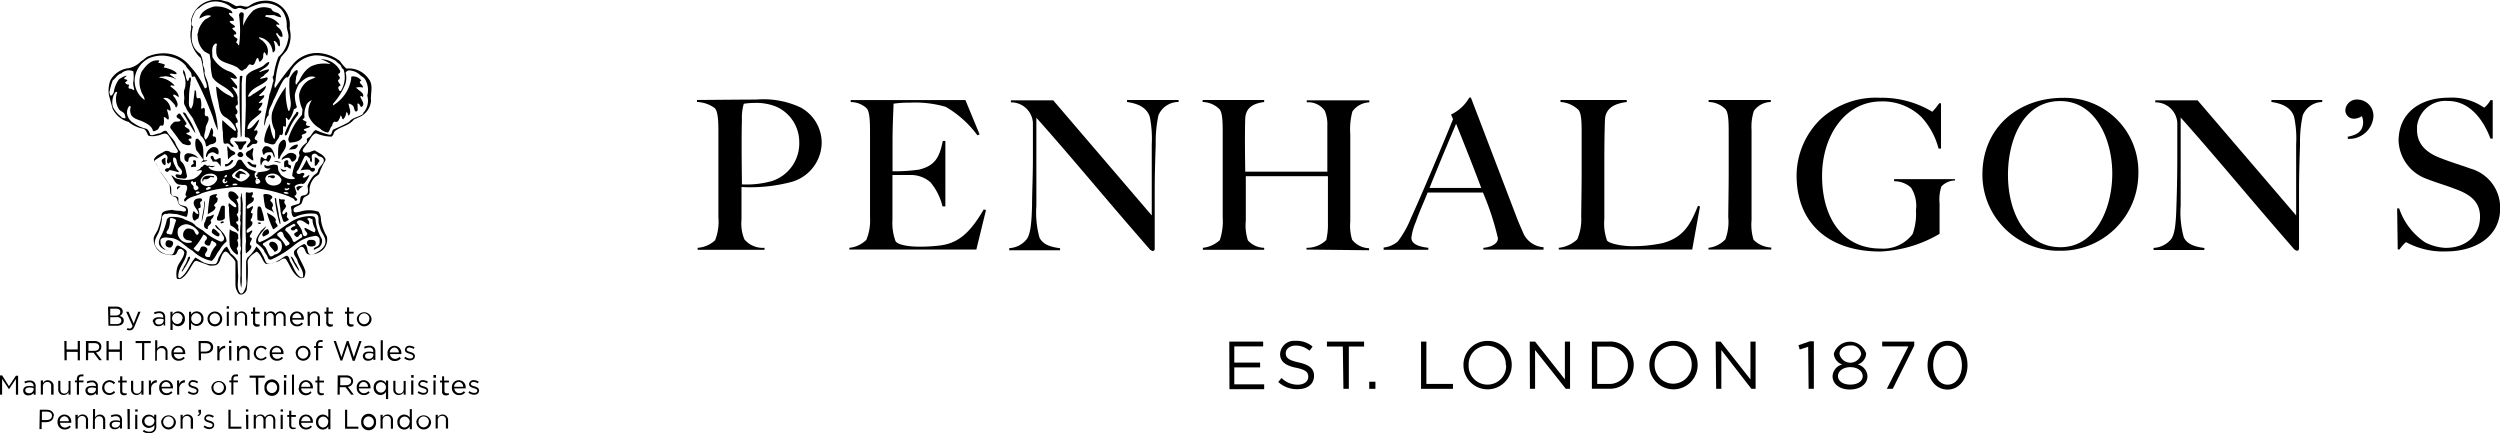<svg class="header-logo img-fluid white-logo" id="Layer_1" data-name="Layer 1" xmlns="http://www.w3.org/2000/svg" viewBox="0 0 295.31 51.18" style="filter: brightness(0%);"><defs><style>.cls-1{fill:#000000;}.cls-2{fill:#000000;}</style></defs><path class="cls-1" d="M145.88,47.73h4v.57h-3.41v1.91h3.05v.57h-3.05v2H150v.57h-4.1Z" transform="translate(-0.67 -7.38)"></path><path class="cls-1" d="M151.66,52.5l.39-.47a2.67,2.67,0,0,0,1.92.79c.75,0,1.24-.39,1.24-.94h0c0-.52-.28-.82-1.45-1.06s-1.88-.7-1.88-1.61h0a1.65,1.65,0,0,1,1.73-1.57h.11a2.92,2.92,0,0,1,2,.68l-.37.49a2.44,2.44,0,0,0-1.61-.61c-.72,0-1.19.4-1.19.9h0c0,.53.29.82,1.52,1.09s1.82.72,1.82,1.58h0c0,1-.8,1.58-1.91,1.58A3.25,3.25,0,0,1,151.66,52.5Z" transform="translate(-0.67 -7.38)"></path><path class="cls-1" d="M159.29,48.31h-1.88v-.58h4.39v.58H160v5h-.64Z" transform="translate(-0.67 -7.38)"></path><path class="cls-1" d="M162.41,52.47h.73v.84h-.73Z" transform="translate(-0.67 -7.38)"></path><path class="cls-1" d="M168.53,47.73h.63v5h3.14v.58h-3.77Z" transform="translate(-0.67 -7.38)"></path><path class="cls-1" d="M173.54,50.53h0a2.83,2.83,0,0,1,2.78-2.88h.08a2.8,2.8,0,0,1,2.84,2.76v.11h0a2.85,2.85,0,0,1-5.7,0h0Zm5,0h0a2.22,2.22,0,0,0-2.13-2.31h-.07a2.19,2.19,0,0,0-2.19,2.19v.1h0a2.22,2.22,0,0,0,2.14,2.3h.07a2.19,2.19,0,0,0,2.22-2.16v-.12Z" transform="translate(-0.67 -7.38)"></path><path class="cls-1" d="M181.37,47.73H182l3.52,4.47V47.73h.61v5.58h-.5L182,48.73v4.58h-.61Z" transform="translate(-0.67 -7.38)"></path><path class="cls-1" d="M188.71,47.73h1.94a2.78,2.78,0,0,1,3,2.55,1.62,1.62,0,0,1,0,.22h0a2.8,2.8,0,0,1-2.78,2.8h-2.16Zm.63.58v4.42h1.31a2.17,2.17,0,0,0,2.31-2v-.2h0a2.17,2.17,0,0,0-2.13-2.21h-1.49Z" transform="translate(-0.67 -7.38)"></path><path class="cls-1" d="M195.5,50.53h0a2.83,2.83,0,0,1,2.78-2.88h.08a2.8,2.8,0,0,1,2.84,2.76v.11h0a2.85,2.85,0,0,1-5.7,0h0Zm5,0h0a2.22,2.22,0,0,0-2.13-2.31h-.07a2.18,2.18,0,0,0-2.18,2.2v.09h0a2.19,2.19,0,1,0,4.38,0h0Z" transform="translate(-0.67 -7.38)"></path><path class="cls-1" d="M203.33,47.73h.59l3.52,4.47V47.73h.61v5.58h-.5L204,48.73v4.58h-.61Z" transform="translate(-0.67 -7.38)"></path><path class="cls-1" d="M214.26,48.34l-1,.33-.15-.51,1.36-.47h.46v5.62h-.62Z" transform="translate(-0.67 -7.38)"></path><path class="cls-1" d="M217.14,51.81h0a1.51,1.51,0,0,1,1.15-1.38,1.42,1.42,0,0,1-1-1.28h0a2,2,0,0,1,3.82,0h0a1.42,1.42,0,0,1-1,1.28,1.52,1.52,0,0,1,1.15,1.37h0c0,1-.91,1.59-2.1,1.59S217.14,52.74,217.14,51.81Zm3.56,0h0c0-.62-.64-1.06-1.46-1.06s-1.46.44-1.46,1.06h0c0,.55.54,1,1.46,1s1.46-.45,1.46-1Zm-.18-2.62h0a1.15,1.15,0,0,0-1.28-1c-.73,0-1.28.4-1.28,1h0a1.31,1.31,0,0,0,2.56,0Z" transform="translate(-0.67 -7.38)"></path><path class="cls-1" d="M226.09,48.3H223v-.57h3.79v.47l-2.54,5.11h-.7Z" transform="translate(-0.67 -7.38)"></path><path class="cls-1" d="M228.36,50.53h0c0-1.57.94-2.89,2.37-2.89s2.35,1.31,2.35,2.87h0c0,1.56-.93,2.89-2.36,2.89S228.36,52.1,228.36,50.53Zm4.06,0h0c0-1.22-.67-2.32-1.7-2.32s-1.7,1.07-1.7,2.3h0c0,1.22.67,2.31,1.71,2.31S232.42,51.76,232.42,50.53Z" transform="translate(-0.67 -7.38)"></path><path class="cls-1" d="M94.2,28.86a18.9,18.9,0,0,1-5.94.61v3.86a4.84,4.84,0,0,0,.34,2.32,2.82,2.82,0,0,0,2.38,1v.24h-7.9v-.24a3.3,3.3,0,0,0,2.06-.89,5.93,5.93,0,0,0,.39-2.7v-9.9c0-1.15,0-2.55-.42-3A3.72,3.72,0,0,0,83,19.43v-.24c.61,0,5.2-.05,7-.05a10.35,10.35,0,0,1,5.23.93,4.74,4.74,0,0,1,2.5,4.22A4.87,4.87,0,0,1,94.2,28.86ZM92.41,20a6.22,6.22,0,0,0-2.63-.46,7.44,7.44,0,0,0-1.25.1,5.73,5.73,0,0,0-.22,1.89c-.08,2.28,0,7.14,0,7.63a11.08,11.08,0,0,0,3.53-.39,4.67,4.67,0,0,0,3.24-4.57A4.57,4.57,0,0,0,92.41,20Z" transform="translate(-0.67 -7.38)"></path><path class="cls-1" d="M116,36.86H101v-.21a3.3,3.3,0,0,0,2-.93,5.9,5.9,0,0,0,.44-2.66v-9.9c0-1.15,0-2.6-.41-3a2.75,2.75,0,0,0-1.87-.72V19.2h13.55l1.67,4.05-.25.12A12.3,12.3,0,0,0,112.38,20a12.94,12.94,0,0,0-4.29-.49,11.67,11.67,0,0,0-1.87.12c0,.52-.12,2.31-.12,4.47v3.51a20.09,20.09,0,0,0,3.1-.19c2-.47,2.45-1.55,2.84-3.39h.3v7.73H112a6.9,6.9,0,0,0-1.44-2.87,3.55,3.55,0,0,0-2.24-.84h-2.23c0,.44,0,1.42,0,2.38v2.92a6.23,6.23,0,0,0,.37,2.53c.3.44,1.57.64,2.87.64a19.81,19.81,0,0,0,2.43-.15c2.07-.27,3.49-1.45,5.11-4.25l.27.07Z" transform="translate(-0.67 -7.38)"></path><path class="cls-1" d="M137.51,21a15,15,0,0,0-.32,3.48c-.05,1.4-.12,3.39-.12,5.57v6.71a.25.25,0,0,1-.23.27h0a.72.72,0,0,1-.44-.3c-5.6-6.41-8.87-10.46-13.31-15.44v10.4a11.07,11.07,0,0,0,.37,3.76c.37.73,1.1,1.08,2.43,1.25v.24h-6v-.25a2.81,2.81,0,0,0,2.1-1.11c.44-.69.54-2.06.59-3.93,0-1.4.1-3.39.1-5.57v-4.2a2.57,2.57,0,0,0-2.6-2.41v-.24h5l11.64,13.6V24.44a13,13,0,0,0-.24-3.29c-.32-.91-1.11-1.5-2.68-1.72v-.24h6.09v.24A2.55,2.55,0,0,0,137.51,21Z" transform="translate(-0.67 -7.38)"></path><path class="cls-1" d="M155,36.86v-.21a3.25,3.25,0,0,0,2.33-.91,8,8,0,0,0,.2-2V28.19h-9.7v5.28a5.64,5.64,0,0,0,.25,2.31,2.65,2.65,0,0,0,1.92.87v.24h-7.24v-.24a3.48,3.48,0,0,0,2-.91,7,7,0,0,0,.34-2.68v-9.9c0-1.15,0-2.43-.37-2.87a2.9,2.9,0,0,0-2-.86v-.24H150v.24c-.93.13-2.19.44-2.24,2-.07,2.28,0,5.59,0,6.23h9.7v-5.4a4.22,4.22,0,0,0-.3-1.79,2.35,2.35,0,0,0-2.13-1v-.24h7.39v.24a2.57,2.57,0,0,0-2,1.08,8.19,8.19,0,0,0-.25,2.7V33.56a5.53,5.53,0,0,0,.22,2.14,2.64,2.64,0,0,0,2,1v.24Z" transform="translate(-0.67 -7.38)"></path><path class="cls-1" d="M175.89,36.86v-.21c.22,0,1.72-.2,1.72-1.13a31.88,31.88,0,0,0-1.77-5.4h-6.53c-.49,1.23-1,2.33-1.4,3.48a6.76,6.76,0,0,0-.52,1.87c0,.86,1.18,1.08,2,1.18v.24h-5.28v-.27a3.13,3.13,0,0,0,1.67-.71,11.81,11.81,0,0,0,1.53-2.7c1.4-3.09,3.51-8.08,5-11.76l-.24-.54a4.92,4.92,0,0,0,2.16-2h.19l5.25,13.74c.37,1,.64,1.57,1,2.41A2.82,2.82,0,0,0,183,36.58v.29ZM172.67,22c-.37.88-1.59,3.73-3.14,7.58h6.11C174.54,26.65,173.26,23.46,172.67,22Z" transform="translate(-0.67 -7.38)"></path><path class="cls-1" d="M200.56,36.86H184.8v-.21a3.73,3.73,0,0,0,2.18-1,5.93,5.93,0,0,0,.47-2.66c0-.9.05-3.29.05-5.08V23.19c0-1.15,0-2.38-.37-2.82a3.33,3.33,0,0,0-2.13-.94v-.24h7.83v.24c-.89.13-2.53.4-2.58,2.16-.07,2.29-.07,3.61-.07,6v5.65a6,6,0,0,0,.32,2.55c.24.35,1.69.67,3,.67a16.64,16.64,0,0,0,3.59-.37c2.6-.71,3.34-2.43,4.15-4.4l.24.08Z" transform="translate(-0.67 -7.38)"></path><path class="cls-1" d="M202.48,36.86v-.21a3.23,3.23,0,0,0,2-1,6,6,0,0,0,.34-2.63c0-.9.05-3.29.05-5.08V23.16c0-1.15,0-2.43-.37-2.87a2.86,2.86,0,0,0-2-.86v-.24h7.34v.24a2.49,2.49,0,0,0-2,1.06,6.19,6.19,0,0,0-.27,2.26V33.4a6,6,0,0,0,.24,2.31,3.15,3.15,0,0,0,2.09.91v.24Z" transform="translate(-0.67 -7.38)"></path><path class="cls-1" d="M230,29.4a4.84,4.84,0,0,0-.22,2V35a15.06,15.06,0,0,1-7,2.09c-6.21,0-9.89-3.44-9.89-9a9.37,9.37,0,0,1,2.8-6.6,9.61,9.61,0,0,1,7.07-2.56,11.52,11.52,0,0,1,6.16,1.65,7.08,7.08,0,0,0,.81-1h.22v5.35h-.29a8.74,8.74,0,0,0-2-3.7,6.56,6.56,0,0,0-4.76-1.87c-4.35,0-7,4.15-7,8.79,0,5.11,2.53,8.59,6.9,8.59a4.35,4.35,0,0,0,3.8-1.72,7,7,0,0,0,.39-2.79,4,4,0,0,0-.58-2.68,2.91,2.91,0,0,0-2-.76v-.25h7.19v.16A2.28,2.28,0,0,0,230,29.4Z" transform="translate(-0.67 -7.38)"></path><path class="cls-1" d="M244,37a9,9,0,0,1-9.16-8.84V28c0-5.65,4.35-9.06,9.48-9.06a8.69,8.69,0,0,1,8.94,8.45,5,5,0,0,1,0,.55A9.14,9.14,0,0,1,244,37Zm0-17.68c-4.28,0-6.14,4.49-6.14,8.71,0,4.45,2.06,8.55,6.21,8.55s6.11-4.59,6.11-8.69-2-8.57-6.13-8.57Z" transform="translate(-0.67 -7.38)"></path><path class="cls-1" d="M272.68,21a15,15,0,0,0-.32,3.48c-.05,1.4-.12,3.39-.12,5.57v6.71A.25.25,0,0,1,272,37h0a.75.75,0,0,1-.44-.3c-5.59-6.41-8.86-10.46-13.3-15.44v10.4a11.07,11.07,0,0,0,.37,3.76c.36.73,1.1,1.08,2.43,1.25v.24h-6v-.25a2.82,2.82,0,0,0,2.11-1.08c.44-.69.54-2.06.59-3.93.05-1.4.1-3.39.1-5.57v-4.2a2.57,2.57,0,0,0-2.6-2.41v-.24h5l11.64,13.6V24.44a12.13,12.13,0,0,0-.25-3.29c-.32-.91-1.1-1.5-2.67-1.72v-.24h6v.24A2.54,2.54,0,0,0,272.68,21Z" transform="translate(-0.67 -7.38)"></path><path class="cls-1" d="M278,23.78v-.25c1.15-.22,1.81-.68,1.81-1.72a1.74,1.74,0,0,0-.15-.71,1.7,1.7,0,0,1-.95.3,1,1,0,0,1-1-1,1.35,1.35,0,0,1,1.43-1.26h0a1.91,1.91,0,0,1,1.89,1.93v.07A2.86,2.86,0,0,1,278,23.78Z" transform="translate(-0.67 -7.38)"></path><path class="cls-1" d="M289.57,37.08a9.14,9.14,0,0,1-4.69-1.1,3.88,3.88,0,0,0-.76.86h-.22L283.83,32h.24A7.83,7.83,0,0,0,287.12,36a5.87,5.87,0,0,0,2.43.66c2.4,0,4.07-1.45,4.07-3.68,0-1.84-1.25-2.65-2.82-3.24s-2.14-.71-3.61-1.28A5,5,0,0,1,284,24.05c0-3.51,2.77-5.13,5.89-5.13a6.67,6.67,0,0,1,4.22,1.18,2.89,2.89,0,0,0,.74-.89h.27v4.54h-.27c-.81-2.18-2.43-4.44-5-4.44a3.37,3.37,0,0,0-3.67,3c0,.14,0,.28,0,.42,0,1.72,1.17,2.73,2.82,3.34,1.32.52,2.23.76,3.51,1.23A4.79,4.79,0,0,1,296,32C296,35.17,293.3,37.08,289.57,37.08Z" transform="translate(-0.67 -7.38)"></path><path class="cls-2" d="M13.43,43.6h1a.84.84,0,0,1,.59.21.49.49,0,0,1,.15.36h0a.56.56,0,0,1-.37.53c.28.08.49.23.49.54h0c0,.39-.32.62-.81.62h-1Zm1.45.6c0-.22-.18-.36-.5-.36h-.69v.81h.66c.31,0,.53-.14.53-.41Zm-.48.65h-.71v.81h.76c.34,0,.55-.16.55-.41h0c0-.26-.2-.42-.6-.42Z" transform="translate(-0.67 -7.38)"></path><path class="cls-2" d="M17,44.2h.27l-.71,1.73c-.14.35-.31.47-.56.47a.66.66,0,0,1-.36-.08l.09-.19a.58.58,0,0,0,.26.06c.15,0,.25-.08.34-.31l-.76-1.68h.28l.61,1.4Z" transform="translate(-0.67 -7.38)"></path><path class="cls-2" d="M18.71,45.39h0c0-.36.29-.54.72-.54a1.55,1.55,0,0,1,.52.07v-.09c0-.3-.19-.46-.51-.46a1.28,1.28,0,0,0-.5.13l-.08-.21a1.42,1.42,0,0,1,.61-.13.7.7,0,0,1,.54.18.67.67,0,0,1,.17.49v1H20v-.21a.73.73,0,0,1-.61.29.56.56,0,0,1-.62-.5ZM20,45.26V45.1a1.66,1.66,0,0,0-.49-.07c-.32,0-.5.13-.5.34h0c0,.21.2.34.43.34a.52.52,0,0,0,.56-.44Z" transform="translate(-0.67 -7.38)"></path><path class="cls-2" d="M20.8,44.2h.25v.34a.77.77,0,0,1,.64-.38.82.82,0,0,1,.82.81.13.13,0,0,1,0,.06h0a.81.81,0,0,1-.74.88h-.07a.76.76,0,0,1-.64-.36v.81H20.8Zm1.44.82h0a.61.61,0,0,0-.55-.65h0A.61.61,0,0,0,21,45v0h0a.64.64,0,0,0,.6.65h0a.59.59,0,0,0,.59-.59v0Z" transform="translate(-0.67 -7.38)"></path><path class="cls-2" d="M23,44.2h.24v.34a.8.8,0,0,1,.65-.38.82.82,0,0,1,.82.81V45h0a.82.82,0,0,1-.75.88h-.07a.82.82,0,0,1-.65-.36v.81H23Zm1.44.82h0a.61.61,0,0,0-.57-.65h0a.62.62,0,0,0-.61.64h0a.63.63,0,0,0,.6.65h0a.6.6,0,0,0,.58-.6h0Z" transform="translate(-0.67 -7.38)"></path><path class="cls-2" d="M25.18,45.05h0a.87.87,0,0,1,1.74,0h0a.87.87,0,0,1-.86.88h0a.86.86,0,0,1-.87-.86Zm1.48,0h0a.63.63,0,0,0-.61-.66h0a.63.63,0,0,0-.62.63v0h0a.64.64,0,0,0,.61.66h0a.61.61,0,0,0,.61-.62v0Z" transform="translate(-0.67 -7.38)"></path><path class="cls-2" d="M27.46,43.56h.26v.27h-.29Zm0,.64h.24v1.68h-.24Z" transform="translate(-0.67 -7.38)"></path><path class="cls-2" d="M28.39,44.2h.25v.3a.65.65,0,0,1,1.22.34v1h-.25v-1a.43.43,0,0,0-.38-.5h-.08a.5.5,0,0,0-.51.49v1h-.25Z" transform="translate(-0.67 -7.38)"></path><path class="cls-2" d="M30.56,45.44v-1h-.24V44.2h.24v-.51h.25v.51h.53v.22h-.53v1c0,.2.12.27.29.27a.69.69,0,0,0,.24,0v.21a.67.67,0,0,1-.31.07.43.43,0,0,1-.47-.37Z" transform="translate(-0.67 -7.38)"></path><path class="cls-2" d="M31.87,44.2h.25v.28a.6.6,0,0,1,.53-.32.58.58,0,0,1,.55.34.68.68,0,0,1,.59-.34.6.6,0,0,1,.62.58v1.14h-.24v-1c0-.32-.17-.51-.44-.51a.48.48,0,0,0-.47.48v1H33v-1c0-.31-.16-.5-.43-.5a.48.48,0,0,0-.46.51v1h-.25Z" transform="translate(-0.67 -7.38)"></path><path class="cls-2" d="M34.93,45.05h0a.82.82,0,0,1,.74-.88h.07a.82.82,0,0,1,.82.81s0,.05,0,.08v.08H35.19a.59.59,0,0,0,.58.57.73.73,0,0,0,.54-.24l.15.14a.83.83,0,0,1-.69.32.81.81,0,0,1-.84-.78A.34.34,0,0,1,34.93,45.05Zm1.34-.1a.56.56,0,0,0-.53-.58h0a.59.59,0,0,0-.54.58Z" transform="translate(-0.67 -7.38)"></path><path class="cls-2" d="M37,44.2h.25v.3a.65.65,0,0,1,1.22.25v1.13h-.24v-1a.43.43,0,0,0-.37-.5h-.09a.49.49,0,0,0-.5.49v1h-.25Z" transform="translate(-0.67 -7.38)"></path><path class="cls-2" d="M39.21,45.44v-1H39V44.2h.23v-.51h.25v.51H40v.22h-.54v1c0,.2.11.27.28.27a.7.7,0,0,0,.25,0v.21a.66.66,0,0,1-.3.07.43.43,0,0,1-.48-.36A.21.21,0,0,1,39.21,45.44Z" transform="translate(-0.67 -7.38)"></path><path class="cls-2" d="M41.66,45.44v-1h-.24V44.2h.24v-.51h.25v.51h.53v.22h-.53v1a.24.24,0,0,0,.21.27h.07a.64.64,0,0,0,.24,0v.21a.6.6,0,0,1-.3.07.43.43,0,0,1-.47-.37Z" transform="translate(-0.67 -7.38)"></path><path class="cls-2" d="M42.81,45.05h0a.88.88,0,0,1,1.75,0h0a.88.88,0,0,1-.86.88h0a.88.88,0,0,1-.87-.86Zm1.5,0h0a.64.64,0,0,0-.63-.66h0a.64.64,0,0,0-.62.63v0h0a.64.64,0,0,0,.61.66h0a.62.62,0,0,0,.62-.62Z" transform="translate(-0.67 -7.38)"></path><path class="cls-2" d="M8.27,47.66h.26v1H9.85v-1h.26v2.28H9.85v-1H8.55v1H8.29Z" transform="translate(-0.67 -7.38)"></path><path class="cls-2" d="M10.82,47.66h1a.91.91,0,0,1,.65.23.62.62,0,0,1,.17.46h0A.65.65,0,0,1,12,49l.7.93h-.31l-.67-.88h-.64v.88h-.26Zm1,1.16c.34,0,.57-.17.57-.46h0c0-.28-.21-.45-.57-.45h-.7v.92Z" transform="translate(-0.67 -7.38)"></path><path class="cls-2" d="M13.25,47.66h.26v1h1.31v-1h.25v2.28h-.25v-1H13.51v1h-.26Z" transform="translate(-0.67 -7.38)"></path><path class="cls-2" d="M17.45,47.91h-.76v-.25h1.79v.25h-.77v2h-.26Z" transform="translate(-0.67 -7.38)"></path><path class="cls-2" d="M19,47.57h.25v1a.65.65,0,0,1,.89-.24.67.67,0,0,1,.32.57v1h-.24V49a.45.45,0,0,0-.38-.5H19.7a.5.5,0,0,0-.5.49v1H19Z" transform="translate(-0.67 -7.38)"></path><path class="cls-2" d="M20.92,49.11h0a.82.82,0,0,1,.75-.88h.06a.82.82,0,0,1,.82.81v.16H21.22a.59.59,0,0,0,.59.57.71.71,0,0,0,.53-.24l.16.14a.86.86,0,0,1-.69.32.82.82,0,0,1-.89-.74Zm1.34-.1a.56.56,0,0,0-.53-.58h0a.59.59,0,0,0-.55.58Z" transform="translate(-0.67 -7.38)"></path><path class="cls-2" d="M24.13,47.66H25c.51,0,.85.28.85.73h0c0,.48-.41.74-.89.74h-.55v.81h-.26Zm.81,1.25c.37,0,.63-.21.63-.51h0c0-.32-.25-.49-.61-.49h-.58v1Z" transform="translate(-0.67 -7.38)"></path><path class="cls-2" d="M26.34,48.26h.25v.44a.7.7,0,0,1,.68-.47v.27h0a.68.68,0,0,0-.67.69.22.22,0,0,0,0,.08v.67h-.26Z" transform="translate(-0.67 -7.38)"></path><path class="cls-2" d="M27.72,47.62H28v.27h-.28Zm0,.64H28v1.68h-.25Z" transform="translate(-0.67 -7.38)"></path><path class="cls-2" d="M28.67,48.26h.25v.3a.66.66,0,0,1,.58-.34.62.62,0,0,1,.65.58.14.14,0,0,1,0,.09v1H29.9V49a.43.43,0,0,0-.37-.5h-.09a.52.52,0,0,0-.51.49.06.06,0,0,0,0,0v1h-.26Z" transform="translate(-0.67 -7.38)"></path><path class="cls-2" d="M30.65,49.11h0a.87.87,0,0,1,.86-.88h0a.89.89,0,0,1,.67.3l-.17.18a.65.65,0,0,0-.5-.26.63.63,0,0,0-.61.64h0a.64.64,0,0,0,.61.66h0a.74.74,0,0,0,.52-.25l.15.14a.87.87,0,0,1-1.54-.54Z" transform="translate(-0.67 -7.38)"></path><path class="cls-2" d="M32.53,49.11h0a.82.82,0,0,1,.75-.88h.06a.82.82,0,0,1,.82.81v.16H32.83a.59.59,0,0,0,.59.57.69.69,0,0,0,.53-.24l.16.14a.86.86,0,0,1-.7.32.82.82,0,0,1-.88-.75Zm1.34-.1a.54.54,0,0,0-.53-.58.59.59,0,0,0-.55.58Z" transform="translate(-0.67 -7.38)"></path><path class="cls-2" d="M35.59,49.11h0a.88.88,0,1,1,1.76,0h0a.88.88,0,0,1-.86.88h0a.88.88,0,0,1-.87-.86Zm1.5,0h0a.64.64,0,0,0-.63-.66h0a.64.64,0,0,0-.61.64h0a.64.64,0,0,0,.61.66h0a.62.62,0,0,0,.62-.62Z" transform="translate(-0.67 -7.38)"></path><path class="cls-2" d="M38,48.48h-.22v-.22H38v-.14a.57.57,0,0,1,.15-.43.47.47,0,0,1,.36-.13.62.62,0,0,1,.27,0v.22a.49.49,0,0,0-.24,0c-.2,0-.29.11-.29.35v.13h.53v.22h-.52v1.46H38Z" transform="translate(-0.67 -7.38)"></path><path class="cls-2" d="M40.08,47.66h.27l.65,1.9.63-1.9h.21l.62,1.9.65-1.9h.27L42.57,50h-.24l-.61-1.87-.62,1.84h-.21Z" transform="translate(-0.67 -7.38)"></path><path class="cls-2" d="M43.53,49.45h0c0-.36.29-.54.72-.54a1.46,1.46,0,0,1,.51.07v-.09a.43.43,0,0,0-.49-.46,1.18,1.18,0,0,0-.52.13l-.07-.21a1.42,1.42,0,0,1,.61-.13.7.7,0,0,1,.54.18.64.64,0,0,1,.18.49v1h-.24V49.7a.72.72,0,0,1-.6.29.57.57,0,0,1-.64-.49Zm1.24-.13v-.16a1.68,1.68,0,0,0-.5-.07c-.31,0-.48.13-.48.34h0c0,.21.19.34.42.34a.51.51,0,0,0,.56-.44Z" transform="translate(-0.67 -7.38)"></path><path class="cls-2" d="M45.64,47.57h.25v2.37h-.25Z" transform="translate(-0.67 -7.38)"></path><path class="cls-2" d="M46.45,49.11h0a.82.82,0,0,1,.75-.88h.06a.82.82,0,0,1,.82.81.22.22,0,0,1,0,.08v.08H46.74a.6.6,0,0,0,.6.57.69.69,0,0,0,.52-.24l.16.17a.84.84,0,0,1-.69.32.81.81,0,0,1-.88-.74A.49.49,0,0,1,46.45,49.11Zm1.33-.1a.56.56,0,0,0-.52-.58h0a.59.59,0,0,0-.55.58Z" transform="translate(-0.67 -7.38)"></path><path class="cls-2" d="M48.42,49.7l.13-.18a.91.91,0,0,0,.57.21c.21,0,.35-.09.35-.26h0c0-.17-.19-.23-.41-.3s-.56-.16-.56-.47h0a.5.5,0,0,1,.54-.48h0a1.12,1.12,0,0,1,.6.19l-.11.19a1,1,0,0,0-.49-.17c-.21,0-.33.11-.33.25h0c0,.15.2.22.43.28s.54.18.54.49h0c0,.32-.26.5-.6.5A1.08,1.08,0,0,1,48.42,49.7Z" transform="translate(-0.67 -7.38)"></path><path class="cls-2" d="M.67,51.72H.92L1.73,53l.82-1.24h.26V54H2.55V52.14l-.82,1.22h0L.92,52.14V54H.67Z" transform="translate(-0.67 -7.38)"></path><path class="cls-2" d="M3.41,53.51h0c0-.36.29-.54.71-.54a1.52,1.52,0,0,1,.52.07V53a.44.44,0,0,0-.5-.46,1.24,1.24,0,0,0-.51.13l-.08-.21a1.42,1.42,0,0,1,.61-.13.74.74,0,0,1,.55.18.67.67,0,0,1,.17.49v1H4.64v-.21a.72.72,0,0,1-.61.29.55.55,0,0,1-.62-.49Zm1.23-.13v-.16a1.66,1.66,0,0,0-.49-.07c-.32,0-.49.13-.49.34h0c0,.21.19.34.42.34a.51.51,0,0,0,.56-.44Z" transform="translate(-0.67 -7.38)"></path><path class="cls-2" d="M5.49,52.32h.26v.3a.64.64,0,0,1,.88-.24A.63.63,0,0,1,7,53v1H6.71V53a.43.43,0,0,0-.38-.5H6.25a.5.5,0,0,0-.51.49.08.08,0,0,0,0,0v1H5.49Z" transform="translate(-0.67 -7.38)"></path><path class="cls-2" d="M7.55,53.36v-1H7.8v1c0,.32.16.51.46.51a.5.5,0,0,0,.51-.49v-1H9V54H8.77v-.3a.65.65,0,0,1-.58.34.62.62,0,0,1-.64-.59A.27.27,0,0,1,7.55,53.36Z" transform="translate(-0.67 -7.38)"></path><path class="cls-2" d="M9.75,52.54H9.52v-.22h.23v-.14a.6.6,0,0,1,.14-.43.51.51,0,0,1,.37-.13.62.62,0,0,1,.27,0v.22a1,1,0,0,0-.24,0c-.19,0-.29.11-.29.35v.13h.53v.22H10V54H9.75Z" transform="translate(-0.67 -7.38)"></path><path class="cls-2" d="M10.76,53.51h0c0-.36.29-.54.71-.54A1.52,1.52,0,0,1,12,53V53a.44.44,0,0,0-.5-.46,1.33,1.33,0,0,0-.52.13l-.07-.21a1.42,1.42,0,0,1,.61-.13.7.7,0,0,1,.54.18.6.6,0,0,1,.17.49v1H12v-.21a.73.73,0,0,1-.61.29.56.56,0,0,1-.62-.5ZM12,53.38v-.16a1.68,1.68,0,0,0-.5-.07c-.3,0-.48.13-.48.34h0c0,.21.19.34.42.34a.51.51,0,0,0,.56-.44Z" transform="translate(-0.67 -7.38)"></path><path class="cls-2" d="M12.74,53.17h0a.87.87,0,0,1,.86-.88h0a.91.91,0,0,1,.67.3l-.16.18a.67.67,0,0,0-.51-.26.61.61,0,0,0-.6.65h0a.63.63,0,0,0,.6.66h0a.7.7,0,0,0,.51-.25l.17.14a.9.9,0,0,1-.69.33.86.86,0,0,1-.86-.86Z" transform="translate(-0.67 -7.38)"></path><path class="cls-2" d="M14.86,53.56v-1h-.23v-.22h.23v-.51h.26v.51h.52v.22h-.52v1c0,.2.11.27.28.27a.64.64,0,0,0,.24,0V54a.64.64,0,0,1-.31.07.43.43,0,0,1-.47-.37Z" transform="translate(-0.67 -7.38)"></path><path class="cls-2" d="M16.15,53.36v-1h.25v1c0,.32.16.51.46.51a.5.5,0,0,0,.51-.49.08.08,0,0,0,0,0v-1h.25V54h-.25v-.3a.64.64,0,0,1-.57.34.63.63,0,0,1-.65-.59A.28.28,0,0,1,16.15,53.36Z" transform="translate(-0.67 -7.38)"></path><path class="cls-2" d="M18.25,52.32h.25v.44a.7.7,0,0,1,.69-.47v.27h0a.69.69,0,0,0-.67.69.22.22,0,0,0,0,.08V54h-.26Z" transform="translate(-0.67 -7.38)"></path><path class="cls-2" d="M19.48,53.17h0a.81.81,0,0,1,.74-.88h.07a.81.81,0,0,1,.81.81v.16H19.77a.59.59,0,0,0,.59.57.71.71,0,0,0,.53-.24l.15.14a.83.83,0,0,1-.69.32.82.82,0,0,1-.87-.75A.29.29,0,0,1,19.48,53.17Zm1.33-.1a.56.56,0,0,0-.53-.58h0a.59.59,0,0,0-.54.58Z" transform="translate(-0.67 -7.38)"></path><path class="cls-2" d="M21.58,52.32h.25v.44a.7.7,0,0,1,.68-.47v.27h0a.69.69,0,0,0-.67.69.22.22,0,0,0,0,.08V54H21.6Z" transform="translate(-0.67 -7.38)"></path><path class="cls-2" d="M22.85,53.76l.13-.18a.91.91,0,0,0,.57.21c.21,0,.35-.09.35-.26h0c0-.17-.19-.23-.42-.3s-.55-.16-.55-.47h0a.5.5,0,0,1,.54-.48h0a1.18,1.18,0,0,1,.6.19l-.11.19a1,1,0,0,0-.49-.17c-.21,0-.33.11-.33.25h0c0,.15.2.22.43.28s.54.18.54.49h0c0,.32-.26.5-.6.5A1.08,1.08,0,0,1,22.85,53.76Z" transform="translate(-0.67 -7.38)"></path><path class="cls-2" d="M25.63,53.17h0a.88.88,0,0,1,1.75,0h0a.88.88,0,0,1-.86.88h0a.87.87,0,0,1-.87-.86Zm1.49,0h0a.64.64,0,0,0-.62-.66h0a.63.63,0,0,0-.62.63v0h0a.64.64,0,0,0,.61.66h0a.62.62,0,0,0,.62-.62A0,0,0,0,0,27.12,53.17Z" transform="translate(-0.67 -7.38)"></path><path class="cls-2" d="M28,52.54h-.24v-.22H28v-.14a.57.57,0,0,1,.15-.43.45.45,0,0,1,.35-.13.66.66,0,0,1,.28,0v.22a1,1,0,0,0-.24,0c-.2,0-.3.11-.3.35v.13h.53v.22h-.53V54H28Z" transform="translate(-0.67 -7.38)"></path><path class="cls-2" d="M30.88,52h-.73v-.25h1.79V52h-.76v2h-.26Z" transform="translate(-0.67 -7.38)"></path><path class="cls-2" d="M31.91,53.17h0a.88.88,0,1,1,1.75,0h0a.88.88,0,1,1-1.75,0Zm1.49,0h0a.64.64,0,0,0-.62-.66h0a.63.63,0,0,0-.61.64h0a.64.64,0,0,0,.61.66h0a.62.62,0,0,0,.62-.62Z" transform="translate(-0.67 -7.38)"></path><path class="cls-2" d="M34.21,51.68h.3V52h-.3Zm0,.64h.26V54h-.26Z" transform="translate(-0.67 -7.38)"></path><path class="cls-2" d="M35.16,51.63h.24V54h-.24Z" transform="translate(-0.67 -7.38)"></path><path class="cls-2" d="M36,53.17h0a.82.82,0,0,1,.74-.88h.07a.82.82,0,0,1,.82.81.22.22,0,0,1,0,.08.11.11,0,0,1,0,.08H36.25a.59.59,0,0,0,.59.57.7.7,0,0,0,.53-.24l.09.17a.86.86,0,0,1-1.21.12.82.82,0,0,1-.31-.67Zm1.33-.1a.56.56,0,0,0-.53-.58h0a.6.6,0,0,0-.55.58Z" transform="translate(-0.67 -7.38)"></path><path class="cls-2" d="M38.16,53.56v-1h-.24v-.22h.24v-.51h.24v.51h.54v.22H38.4v1c0,.2.12.27.29.27a.64.64,0,0,0,.24,0V54a.6.6,0,0,1-.3.07.43.43,0,0,1-.47-.37Z" transform="translate(-0.67 -7.38)"></path><path class="cls-2" d="M40.56,51.72h1a.87.87,0,0,1,.64.23.65.65,0,0,1,.18.46h0a.67.67,0,0,1-.62.66l.7.93h-.31l-.66-.88H40.8V54h-.26Zm1,1.16c.34,0,.59-.17.59-.46h0c0-.28-.21-.45-.59-.45h-.7v.92Z" transform="translate(-0.67 -7.38)"></path><path class="cls-2" d="M42.81,53.17h0a.82.82,0,0,1,.75-.88h.06a.82.82,0,0,1,.82.81v.16H43.06a.6.6,0,0,0,.6.57.73.73,0,0,0,.53-.24l.15.14a.83.83,0,0,1-.69.32.82.82,0,0,1-.84-.79Zm1.33-.1a.56.56,0,0,0-.52-.58h0a.59.59,0,0,0-.55.58Z" transform="translate(-0.67 -7.38)"></path><path class="cls-2" d="M46.26,53.66a.74.74,0,0,1-.64.38.81.81,0,0,1-.81-.81v-.06h0a.82.82,0,0,1,.74-.88h.07a.75.75,0,0,1,.64.36v-.32h.26v2.19h-.26Zm0-.5h0a.61.61,0,0,0-.59-.64h0a.59.59,0,0,0-.59.59v0h0a.61.61,0,0,0,.57.65h0a.63.63,0,0,0,.61-.64h0Z" transform="translate(-0.67 -7.38)"></path><path class="cls-2" d="M47.13,53.36v-1h.25v1a.45.45,0,0,0,.39.51h.08a.49.49,0,0,0,.5-.49v-1h.24V54h-.24v-.3a.66.66,0,0,1-.58.34.62.62,0,0,1-.64-.59Z" transform="translate(-0.67 -7.38)"></path><path class="cls-2" d="M49.24,51.68h.29V52h-.29Zm0,.64h.26V54h-.26Z" transform="translate(-0.67 -7.38)"></path><path class="cls-2" d="M50,53.76l.13-.18a.94.94,0,0,0,.58.21c.2,0,.35-.09.35-.26h0c0-.17-.2-.23-.42-.3s-.56-.16-.56-.47h0a.51.51,0,0,1,.54-.48h0a1.18,1.18,0,0,1,.6.19l-.11.19a1,1,0,0,0-.5-.17c-.19,0-.32.11-.32.25h0c0,.15.2.22.43.28s.53.18.53.49h0c0,.32-.26.5-.59.5A1.13,1.13,0,0,1,50,53.76Z" transform="translate(-0.67 -7.38)"></path><path class="cls-2" d="M51.87,51.68h.3V52h-.3Zm0,.64h.25V54h-.25Z" transform="translate(-0.67 -7.38)"></path><path class="cls-2" d="M52.89,53.56v-1h-.24v-.22h.24v-.51h.24v.51h.57v.22h-.53v1c0,.2.11.27.28.27a.53.53,0,0,0,.25,0V54a.61.61,0,0,1-.3.08.43.43,0,0,1-.51-.32A.49.49,0,0,1,52.89,53.56Z" transform="translate(-0.67 -7.38)"></path><path class="cls-2" d="M54.05,53.17h0a.82.82,0,0,1,.75-.88h.06a.82.82,0,0,1,.82.81.22.22,0,0,1,0,.08v.08H54.34a.6.6,0,0,0,.6.57.69.69,0,0,0,.52-.24l.16.14a.84.84,0,0,1-.69.32.82.82,0,0,1-.88-.75Zm1.33-.1a.56.56,0,0,0-.52-.58h0a.59.59,0,0,0-.55.58Z" transform="translate(-0.67 -7.38)"></path><path class="cls-2" d="M56,53.76l.13-.18a.91.91,0,0,0,.57.21c.21,0,.35-.09.35-.26h0c0-.17-.19-.23-.42-.3s-.55-.16-.55-.47h0a.51.51,0,0,1,.54-.48h0a1.18,1.18,0,0,1,.6.19l-.11.19a1,1,0,0,0-.49-.17c-.21,0-.33.11-.33.25h0c0,.15.2.22.43.28s.54.18.54.49h0c0,.32-.26.5-.6.5A1.08,1.08,0,0,1,56,53.76Z" transform="translate(-0.67 -7.38)"></path><path class="cls-2" d="M5.37,55.78h.81c.52,0,.86.28.86.73H7c0,.48-.41.74-.9.74H5.59v.81H5.33ZM6.18,57c.39,0,.63-.21.63-.51h0c0-.32-.24-.49-.61-.49H5.62v1Z" transform="translate(-0.67 -7.38)"></path><path class="cls-2" d="M7.47,57.23h0a.81.81,0,0,1,.74-.88h.07a.81.81,0,0,1,.81.81v.16H7.76a.59.59,0,0,0,.58.57.73.73,0,0,0,.54-.24l.15.14a.83.83,0,0,1-.69.32.82.82,0,0,1-.87-.75A.29.29,0,0,1,7.47,57.23Zm1.33-.1a.56.56,0,0,0-.53-.58h0a.59.59,0,0,0-.54.58Z" transform="translate(-0.67 -7.38)"></path><path class="cls-2" d="M9.57,56.38h.28v.3a.63.63,0,0,1,.58-.34.62.62,0,0,1,.64.59.27.27,0,0,1,0,.09v1h-.25v-1a.43.43,0,0,0-.38-.5h-.08a.5.5,0,0,0-.51.49v1H9.6Z" transform="translate(-0.67 -7.38)"></path><path class="cls-2" d="M11.66,55.69h.24v1a.66.66,0,0,1,.58-.34.61.61,0,0,1,.62.61v1.1h-.25v-1c0-.31-.16-.51-.46-.51a.51.51,0,0,0-.51.49v1h-.24Z" transform="translate(-0.67 -7.38)"></path><path class="cls-2" d="M13.61,57.57h0c0-.36.29-.54.72-.54a1.5,1.5,0,0,1,.51.07V57c0-.3-.18-.46-.5-.46a1.17,1.17,0,0,0-.51.13l-.07-.21a1.42,1.42,0,0,1,.61-.13.71.71,0,0,1,.54.18.67.67,0,0,1,.17.49v1h-.24v-.21a.72.72,0,0,1-.61.29.56.56,0,0,1-.62-.5Zm1.24-.13v-.16a1.68,1.68,0,0,0-.5-.07c-.31,0-.48.13-.48.34h0c0,.21.18.34.42.34A.53.53,0,0,0,14.85,57.44Z" transform="translate(-0.67 -7.38)"></path><path class="cls-2" d="M15.72,55.69H16v2.37h-.25Z" transform="translate(-0.67 -7.38)"></path><path class="cls-2" d="M16.64,55.74h.29V56h-.29Zm0,.64h.25v1.68h-.25Z" transform="translate(-0.67 -7.38)"></path><path class="cls-2" d="M17.54,58.35l.13-.2a.93.93,0,0,0,.64.22.54.54,0,0,0,.6-.49.37.37,0,0,0,0-.11v-.19a.86.86,0,0,1-.66.35.82.82,0,0,1-.81-.82h0a.8.8,0,0,1,.86-.75.78.78,0,0,1,.58.3v-.3h.25v1.38a.75.75,0,0,1-.22.6.9.9,0,0,1-.63.22A1.33,1.33,0,0,1,17.54,58.35Zm1.38-1.21h0a.59.59,0,0,0-.61-.57h0a.57.57,0,0,0-.58.54v0h0a.57.57,0,0,0,.57.57h0a.59.59,0,0,0,.61-.57Z" transform="translate(-0.67 -7.38)"></path><path class="cls-2" d="M19.7,57.23h0a.88.88,0,0,1,1.75,0h0a.88.88,0,0,1-.86.88h0a.88.88,0,0,1-.87-.86Zm1.5,0h0a.64.64,0,0,0-.63-.66h0a.64.64,0,0,0-.62.63v0h0a.63.63,0,0,0,.6.66h0a.62.62,0,0,0,.64-.59v-.06Z" transform="translate(-0.67 -7.38)"></path><path class="cls-2" d="M22,56.38h.25v.3a.61.61,0,0,1,.57-.34.63.63,0,0,1,.65.59.28.28,0,0,1,0,.09v1H23.2v-1a.43.43,0,0,0-.37-.5h-.09a.49.49,0,0,0-.5.49v1H22Z" transform="translate(-0.67 -7.38)"></path><path class="cls-2" d="M24,56.41c.16-.06.24-.14.22-.29h-.11v-.34h.3v.3a.41.41,0,0,1-.35.44h0Z" transform="translate(-0.67 -7.38)"></path><path class="cls-2" d="M24.72,57.82l.12-.18a1,1,0,0,0,.59.21c.2,0,.35-.09.35-.26h0c0-.17-.21-.23-.43-.3s-.55-.16-.55-.47h0a.5.5,0,0,1,.53-.48h0a1.18,1.18,0,0,1,.6.19l-.11.19a1,1,0,0,0-.5-.17c-.19,0-.32.11-.32.25h0c0,.15.21.22.44.28s.53.18.53.49h0c0,.32-.26.5-.6.5A1.1,1.1,0,0,1,24.72,57.82Z" transform="translate(-0.67 -7.38)"></path><path class="cls-2" d="M27.65,55.78h.26v2h1.28v.24H27.65Z" transform="translate(-0.67 -7.38)"></path><path class="cls-2" d="M29.72,55.74H30V56h-.28Zm0,.64H30v1.68h-.24Z" transform="translate(-0.67 -7.38)"></path><path class="cls-2" d="M30.64,56.38h.25v.28a.62.62,0,0,1,.55-.32.57.57,0,0,1,.53.34.7.7,0,0,1,.6-.34.6.6,0,0,1,.62.58.34.34,0,0,1,0,.1v1h-.24v-1c0-.32-.16-.51-.44-.51a.46.46,0,0,0-.46.48v1h-.26v-1c0-.31-.16-.5-.43-.5a.49.49,0,0,0-.47.51v1h-.25Z" transform="translate(-0.67 -7.38)"></path><path class="cls-2" d="M33.82,55.74h.28V56h-.28Zm0,.64h.25v1.68h-.25Z" transform="translate(-0.67 -7.38)"></path><path class="cls-2" d="M34.83,57.62v-1H34.6v-.22h.23v-.51h.25v.51h.54v.22h-.54v1c0,.2.12.27.29.27a.69.69,0,0,0,.24,0V58a.63.63,0,0,1-.3.07.43.43,0,0,1-.48-.38Z" transform="translate(-0.67 -7.38)"></path><path class="cls-2" d="M36,57.23h0a.82.82,0,0,1,.75-.88h.07a.81.81,0,0,1,.81.81v.16H36.24a.59.59,0,0,0,.59.57.71.71,0,0,0,.53-.24l.16.14a.86.86,0,0,1-.7.32.82.82,0,0,1-.84-.79Zm1.34-.1a.54.54,0,0,0-.53-.58.59.59,0,0,0-.55.58Z" transform="translate(-0.67 -7.38)"></path><path class="cls-2" d="M38,57.23h0a.82.82,0,0,1,.74-.88h.07a.76.76,0,0,1,.64.36v-1h.25v2.37h-.25v-.34a.75.75,0,0,1-.64.38.81.81,0,0,1-.81-.81Zm1.45,0h0a.62.62,0,0,0-.59-.64h0a.6.6,0,0,0-.59.58s0,0,0,.06h0a.6.6,0,0,0,.55.65h0a.63.63,0,0,0,.61-.64v0Z" transform="translate(-0.67 -7.38)"></path><path class="cls-2" d="M41.43,55.78h.25v2H43v.24H41.43Z" transform="translate(-0.67 -7.38)"></path><path class="cls-2" d="M43.34,57.23h0a.88.88,0,1,1,1.75,0h0a.88.88,0,1,1-1.75,0Zm1.49,0h0a.64.64,0,0,0-.62-.66h0a.63.63,0,0,0-.61.64h0a.64.64,0,0,0,.61.66h0a.62.62,0,0,0,.62-.62A0,0,0,0,0,44.83,57.23Z" transform="translate(-0.67 -7.38)"></path><path class="cls-2" d="M45.62,56.38h.25v.3a.67.67,0,0,1,.58-.34.62.62,0,0,1,.64.59.27.27,0,0,1,0,.09v1h-.25v-1c0-.31-.16-.51-.46-.51a.5.5,0,0,0-.51.49v1h-.25Z" transform="translate(-0.67 -7.38)"></path><path class="cls-2" d="M47.61,57.23h0a.82.82,0,0,1,.75-.88h.06a.78.78,0,0,1,.65.36v-1h.25v2.37h-.25v-.34a.76.76,0,0,1-.65.38.81.81,0,0,1-.81-.81Zm1.46,0h0a.62.62,0,0,0-.6-.64h0a.58.58,0,0,0-.59.58v.06h0a.6.6,0,0,0,.55.65h0a.64.64,0,0,0,.61-.64v0Z" transform="translate(-0.67 -7.38)"></path><path class="cls-2" d="M49.84,57.23h0a.88.88,0,0,1,1.75,0h0a.87.87,0,0,1-.86.88h0a.88.88,0,0,1-.87-.86Zm1.5,0h0a.64.64,0,0,0-.63-.66h0a.62.62,0,0,0-.61.63v0h0a.63.63,0,0,0,.6.66h0a.63.63,0,0,0,.62-.63Z" transform="translate(-0.67 -7.38)"></path><path class="cls-2" d="M52.13,56.38h.25v.3A.65.65,0,0,1,53.6,57v1h-.26v-1a.43.43,0,0,0-.37-.5h-.09a.49.49,0,0,0-.5.49v1h-.25Z" transform="translate(-0.67 -7.38)"></path><path class="cls-2" d="M26.09,34c.09.42.52.48.73.81.06.28.43.53.29.87a.35.35,0,0,1-.39.23,7,7,0,0,1-2.11-1.33,8.39,8.39,0,0,1-.81-.5c-.39-.54-1-.57-1.55-.9A3.85,3.85,0,0,0,21,33a.61.61,0,0,0-.62.31,8.06,8.06,0,0,1-.62,1.83c-.23.42-.5.9-.17,1.34a1.52,1.52,0,0,0,1,.51c-.16,0-.33,0-.45-.2a1.07,1.07,0,0,1-.5-1.12c.25-.31.7-.25,1.07-.19,1.12,0,1.79,1.06,2.7,1.51a4.49,4.49,0,0,0,2.27,1.21c.42-.34.56-.87.93-1.29a3.21,3.21,0,0,1,.82-1c0-.76-.63-1.24-1.08-1.77C26.27,34.09,26.19,33.86,26.09,34ZM21,35c-.16.19-.36,0-.58,0-.25-.25.16-.45.19-.7a2.58,2.58,0,0,0,.12-1.1c.19-.14.45,0,.61.06l.14.13c-.19.52-.33,1.05-.47,1.56Zm2.32-.54a.89.89,0,0,0-.6-.06.79.79,0,0,0-.42.68.58.58,0,0,0,.25.53c.2.25.68.06.82.37a1.26,1.26,0,0,1-1.63-.7,1.25,1.25,0,0,1,0-.93,1.22,1.22,0,0,1,1-.48,2,2,0,0,1,1.41.94.34.34,0,0,1-.2.33c-.33-.2-.27-.62-.61-.68Zm2.16,3.25a.64.64,0,0,1-.43,0c-.56-.34.59-.81-.13-1.16a.51.51,0,0,0-.48,0c-.15.2-.17.48-.39.56a1.23,1.23,0,0,1-.51-.39,7.49,7.49,0,0,0,1.15-1.63.77.77,0,0,1,.42.31v.17c-.11.23-.34.31-.25.59a.53.53,0,0,0,.56.22c.17-.19.11-.5.34-.58.14.19.56.24.45.56a3,3,0,0,0-.73,1.31Z" transform="translate(-0.67 -7.38)"></path><path class="cls-2" d="M26.61,35l-.51-.5c-.11,0-.19-.17-.28-.09a.52.52,0,0,0-.12.45,1.57,1.57,0,0,0,.71.45C26.58,35.29,26.61,35.17,26.61,35Z" transform="translate(-0.67 -7.38)"></path><path class="cls-2" d="M28.68,35.71c.23-.11.09-.33.13-.54-.09-.47-.69-.35-1-.72a10.48,10.48,0,0,0,0,1.94,1.92,1.92,0,0,0,.89,1.09c.23-.25-.06-.56-.06-.81C28.94,36.44,28.77,36,28.68,35.71Z" transform="translate(-0.67 -7.38)"></path><path class="cls-2" d="M29.08,35.78q0,.34,0,.69c.17.34-.11.62,0,1v2.44a4.66,4.66,0,0,0,.08,1.49A7.26,7.26,0,0,0,29.23,40l.11-8.57-.14-1.25c-.14.12,0,.37-.12.54a14.59,14.59,0,0,1,0,1.62c.12.29-.11.56,0,.82-.14.22.08.45,0,.73A9.63,9.63,0,0,0,29.08,35.78Z" transform="translate(-0.67 -7.38)"></path><path class="cls-2" d="M27.72,31.38a.47.47,0,0,0,0,.46A13.1,13.1,0,0,0,27.89,34a2.12,2.12,0,0,1,.87.73c.22-.08,0-.39.06-.59s-.23-.31-.26-.51a.2.2,0,0,1,.2-.11c.17-.29,0-.56-.14-.81.36-.26.14-.82.2-1.21l-.23-.6a.22.22,0,0,0,.23-.3c-.2-.31-.51-.68-1-.6-.22.09-.17.34-.17.57a1.36,1.36,0,0,0,.54.62c.17.19.5.4.36.67C28.25,31.89,28,31.53,27.72,31.38Z" transform="translate(-0.67 -7.38)"></path><path class="cls-2" d="M22.85,37.9a2.89,2.89,0,0,1-.48,1c0,.23-.31.37-.2.59a9.41,9.41,0,0,0,.95-1.62C23.15,37.52,22.85,37.79,22.85,37.9Z" transform="translate(-0.67 -7.38)"></path><path class="cls-2" d="M20.54,35.74c-.09.06-.23.06-.26.2a.51.51,0,0,0,0,.48.6.6,0,0,0,.56.19.63.63,0,0,0,.28-.53C21.08,35.8,20.76,35.8,20.54,35.74Z" transform="translate(-0.67 -7.38)"></path><path class="cls-2" d="M26.13,31.84c-.48-.31.28-.45.22-.81a.25.25,0,0,0-.1-.35l-.06,0c-.06-.15.08-.19.14-.28l-.06-.09a1.39,1.39,0,0,0-.81.26,19,19,0,0,0-.25,2.13C25.54,32.42,26.09,32.31,26.13,31.84Z" transform="translate(-0.67 -7.38)"></path><path class="cls-2" d="M34.42,23.38c.2-.06.18-.29.31-.43A5.87,5.87,0,0,1,35.84,21c0-.14.19-.28,0-.39s-.19.22-.34.3a9.68,9.68,0,0,0-1.17,2.2C34.31,23.2,34.28,23.38,34.42,23.38Z" transform="translate(-0.67 -7.38)"></path><path class="cls-2" d="M22,29.44a.47.47,0,0,0-.26-.05c-.22.05-.16.34-.13.39A1.16,1.16,0,0,1,22,29.44Z" transform="translate(-0.67 -7.38)"></path><path class="cls-2" d="M22.5,17.84c-.22.45,0,.89-.08,1.4s.14.64.25.93.53.81.81,1.23c.28.71.67,1.29.9,2A1.82,1.82,0,0,1,25,24.67c.14,0,.27-.06.39-.17s.81-.08.81-.54c0-.17,0-.45-.23-.45s-.17-.11-.17-.22a.84.84,0,0,0-.14-.82c-.25.46-.25,1-.7,1.41-.37-.39,0-.9,0-1.35s.61-1,.22-1.43c-.62.08-.09-.74-.43-1-.13,0-.22.25-.33.05A2.5,2.5,0,0,0,24.34,19,.42.42,0,0,0,24,19c-.29-.22,0-.82-.32-1l-.16,1.29a1.72,1.72,0,0,1-.28.93C22.88,20,23,19.36,23,18.9a7.87,7.87,0,0,1,.16-1.56c-.05-.29.17-.54,0-.82-.24,0-.12.39-.33.43-.31-.37-.14-1-.53-1.33V16A2.63,2.63,0,0,1,22.5,17.84Z" transform="translate(-0.67 -7.38)"></path><path class="cls-2" d="M33.72,26.07c.11-.61.81-1,.73-1.74,0-.17-.06-.51-.33-.43a1.07,1.07,0,0,0-.56.82,5.94,5.94,0,0,0,0,1.46Z" transform="translate(-0.67 -7.38)"></path><path class="cls-2" d="M26.91,33.52c-.09.06-.19.09-.19.19s.14.06.39-.05C27.17,33.52,27,33.55,26.91,33.52Z" transform="translate(-0.67 -7.38)"></path><path class="cls-2" d="M24.08,33.21a1.36,1.36,0,0,0,0-1.15.27.27,0,0,1,.23-.12c.14-.16,0-.44,0-.61s.28-.14.22-.37-.39-.14-.58-.11a.5.5,0,0,0-.4.51c0,.5.54.81.56,1.27-.22.1-.42-.21-.56-.32a1.09,1.09,0,0,0-.05,1C23.71,33.66,23.82,33.21,24.08,33.21Z" transform="translate(-0.67 -7.38)"></path><path class="cls-2" d="M26.33,33.4a1,1,0,0,0,.58,0c.12-.08.29-.11.32-.27V31.78c-.08-.19-.42-.11-.47.06l-.34,1A.63.63,0,0,0,26.33,33.4Z" transform="translate(-0.67 -7.38)"></path><path class="cls-2" d="M29.73,35.9a4.89,4.89,0,0,0,0,1.43c.25-.26.65-.48.63-.9-.43-.26.1-.59.05-.93-.59-.17.14-.59.05-.9-.19,0-.33.23-.53.26s-.11-.23-.08-.34c.19-.25.61-.39.64-.77,0-.1,0-.25-.13-.22-.21-.17.08-.36.1-.56s.15-.45-.14-.42c-.05-.31.29-.51.23-.81-.28,0-.45.37-.73.25-.09-.64,1-.53.81-1.26-.05-.05-.17,0-.22-.09s.11-.22.13-.33,0-.26-.13-.23a.74.74,0,0,1-.6,0c-.08,0-.11.13-.11.19C29.73,32.09,29.61,34,29.73,35.9Z" transform="translate(-0.67 -7.38)"></path><path class="cls-2" d="M24.84,34.27c.11.08.26.23.39.14-.14-.39.42-.48.39-.81-.22-.25.2-.39.26-.65,0-.05.11-.22,0-.22a1.44,1.44,0,0,1-.67.22c-.25.09-.2.4-.31.59A.76.76,0,0,0,24.84,34.27Z" transform="translate(-0.67 -7.38)"></path><path class="cls-2" d="M24.81,32.09c0-.4.17-.76,0-1,0,1-.31,1.77-.31,2.51A12.71,12.71,0,0,0,24.81,32.09Z" transform="translate(-0.67 -7.38)"></path><path class="cls-2" d="M31.7,33.46a.13.13,0,0,0,.18-.09s0,0,0,0a5.93,5.93,0,0,0-.31-1.24c0-.14-.11-.39-.33-.36s-.06.17-.15.22a8,8,0,0,0,0,1.38A1.13,1.13,0,0,0,31.7,33.46Z" transform="translate(-0.67 -7.38)"></path><path class="cls-2" d="M33.8,33.83a2.54,2.54,0,0,0-.16-.82c-.06-.67-.25-1.29-.34-2,0-.09,0-.31-.17-.21a15.77,15.77,0,0,0,.45,2.56C33.66,33.55,33.64,33.83,33.8,33.83Z" transform="translate(-0.67 -7.38)"></path><path class="cls-2" d="M36.5,29.44a1.77,1.77,0,0,0-.56-.08c-.09.08-.28.06-.25.23a.42.42,0,0,0,.2.33A.88.88,0,0,1,36.5,29.44Z" transform="translate(-0.67 -7.38)"></path><path class="cls-2" d="M35,37.68A7.13,7.13,0,0,0,36,39.4c0-.34-.25-.56-.32-.81C35.37,38.24,35.37,37.76,35,37.68Z" transform="translate(-0.67 -7.38)"></path><path class="cls-2" d="M34.14,33.52c.2.19.42-.06.59-.14s-.13-.23-.17-.37.12-.33,0-.53-.17.06-.22.11-.2.17-.29.06c-.14-.4.46-.62.4-1-.11-.15-.28-.37-.15-.56s-.25-.15-.39-.15-.31-.19-.28,0c0,.47.17.9.17,1.38A6,6,0,0,0,34.14,33.52Z" transform="translate(-0.67 -7.38)"></path><path class="cls-2" d="M37.94,35.94c-.11-.23-.34-.23-.57-.23s-.39.07-.44.28a.4.4,0,0,0,.22.45.82.82,0,0,0,.76-.08A.51.51,0,0,0,37.94,35.94Z" transform="translate(-0.67 -7.38)"></path><path class="cls-2" d="M37.68,27.65c.15-.09.26-.23.17-.37a.42.42,0,0,0-.39-.05,2.88,2.88,0,0,1-.57-1,9.1,9.1,0,0,1-.73,1.29,2.76,2.76,0,0,1,1.07-.09C37.37,27.56,37.46,27.7,37.68,27.65Z" transform="translate(-0.67 -7.38)"></path><path class="cls-2" d="M38.42,26.41a.73.73,0,0,0-.57-.45v1C38.14,27,38.22,26.58,38.42,26.41Z" transform="translate(-0.67 -7.38)"></path><path class="cls-2" d="M20.23,26.07,20.17,26c-.17.11-.47.19-.39.47s.19.37.39.43C20.34,26.63,20.14,26.35,20.23,26.07Z" transform="translate(-0.67 -7.38)"></path><path class="cls-2" d="M31.83,36.92c.09.34.4.56.48.9a.28.28,0,0,0,.33.22l.06,0a12,12,0,0,0,2.65-1.63A4.74,4.74,0,0,1,38,35.24a.55.55,0,0,1,.42.37c0,.28.06.61-.19.81s-.54.17-.48.48l.62-.31a1,1,0,0,0,.31-1A5.59,5.59,0,0,1,38,33.78c-.06-.29,0-.62-.23-.81l-.25-.06a4.29,4.29,0,0,0-2.68.81,19.18,19.18,0,0,0-2,1.46,6.35,6.35,0,0,1-1.52.81c-.19-.08-.19-.34-.13-.5.17-.53.69-.88.92-1.38-.19.11-.4.37-.62.54-.22.44-.69.87-.53,1.46A3.75,3.75,0,0,1,31.83,36.92Zm4.06-3.48c.51-.17.82.31,1.26.48a.51.51,0,0,0-.13-.6c-.14-.17.08-.13.13-.19s.29.16.43.14a2.27,2.27,0,0,0,.34,1.18c0,.14,0,.33-.12.37-.4-.15-.76-.4-1.13-.54-.19.37.62.62.15.95a.25.25,0,0,1-.34-.06c-.11-.21-.08-.5-.23-.72a4.58,4.58,0,0,0-.5-.74c-.06-.13.09-.25.17-.25Zm-1.49.9,1-.54.17.14c0,.23-.27.15-.39.28s-.19.14-.14.26a.33.33,0,0,0,.34.11c.11,0,.17-.23.36-.17a.26.26,0,0,1,.06.31,1.15,1.15,0,0,0-.37.25c-.05.19.12.25.22.37.38.2.49-.74.71-.14v.19l-.89.57c-.26,0-.23-.32-.35-.45a3.05,3.05,0,0,0-.73-.91c-.06-.08,0-.19.08-.27Zm-1,.64c.19-.06.33-.33.56-.2s.17.43.33.62a7.56,7.56,0,0,0,.59.68c0,.26-.3.26-.44.39a4.29,4.29,0,0,0-1-1.26.44.44,0,0,1,0-.23Zm-1.64,1.13c.5-.23,1-.73,1.62-.51l.42.28a1.1,1.1,0,0,1,0,1.18,1.14,1.14,0,0,1-.72.4c-.14.13-.34.28-.51.17-.33-.4-.37-1-.81-1.29A.17.17,0,0,1,31.78,36.11Z" transform="translate(-0.67 -7.38)"></path><path class="cls-2" d="M33.47,36.86a.77.77,0,0,0-.14-.67c-.17-.22-.59-.39-.81-.11s.33.61.61,1.07C33.25,37.06,33.44,37,33.47,36.86Z" transform="translate(-0.67 -7.38)"></path><path class="cls-2" d="M23.66,22.75a7.55,7.55,0,0,0-.81-1.54c-.18-.25-.26-.65-.6-.51.51.76.93,1.63,1.51,2.44Z" transform="translate(-0.67 -7.38)"></path><path class="cls-2" d="M31.64,35.13c.06.08.08.19.19.19.26-.19.69-.23.62-.62-.05-.09-.08-.25-.22-.25A.89.89,0,0,0,31.64,35.13Z" transform="translate(-0.67 -7.38)"></path><path class="cls-2" d="M32,31.84c.24.36.81.33,1.06.73-.06-.26-.42-.59-.17-.81a.51.51,0,0,0-.17-.54c-.37-.28.25-.34.09-.65l-.17-.14a1.33,1.33,0,0,0-.81-.11c-.09.17,0,.34,0,.48A7.51,7.51,0,0,0,32,31.84Z" transform="translate(-0.67 -7.38)"></path><path class="cls-2" d="M31.08,33.71c.11.09.25.21.42.06C31.47,33.66,31.36,33.61,31.08,33.71Z" transform="translate(-0.67 -7.38)"></path><path class="cls-2" d="M32.93,34.45c.2,0,.32-.23.51-.31.12-.28-.4-.45-.17-.76-.14-.48-.7-.62-1.07-.9A9.93,9.93,0,0,0,32.93,34.45Z" transform="translate(-0.67 -7.38)"></path><path class="cls-2" d="M31.1,28.74,31,28.65S30.91,28.74,31.1,28.74Z" transform="translate(-0.67 -7.38)"></path><path class="cls-2" d="M32.37,28.18a.11.11,0,0,0,0,.16l0,0c.2-.12.33.1.5.1s.31-.08.26-.25S32.59,28.13,32.37,28.18Z" transform="translate(-0.67 -7.38)"></path><path class="cls-2" d="M34.81,25.06l.71-.08c.17-.12.37-.29.33-.52h-.16A1.37,1.37,0,0,0,34.81,25.06Z" transform="translate(-0.67 -7.38)"></path><path class="cls-2" d="M29.76,28a1.27,1.27,0,0,0-.82-.45c-.22.17-.44.31-.5.6a.72.72,0,0,0,.54.31V28C29.2,27.78,29.54,28,29.76,28Z" transform="translate(-0.67 -7.38)"></path><path class="cls-2" d="M44.21,16.69a2.83,2.83,0,0,0-2.62-1.21,4.26,4.26,0,0,1-.76-.88,4.53,4.53,0,0,0-2.25-.93,3.69,3.69,0,0,0-3.42,1.44,29.24,29.24,0,0,0-2,2.67c-.17-.28,0-.57.06-.88a9.09,9.09,0,0,1,.64-2.77l.65-.74a3.44,3.44,0,0,0,.37-2.66,2.86,2.86,0,0,0-1-2.62,2.82,2.82,0,0,0-2.16-.63,3.09,3.09,0,0,0-1.58.57c-.31.27-.75,0-1.12,0l-.45.06-.93-.5-1-.25a3.25,3.25,0,0,0-1.35.14,3,3,0,0,0-2,2.06c-.15.48.05,1-.09,1.46a3.64,3.64,0,0,0,1.18,3.21c.34,1,.25,2,.68,3,0,.23.19.54-.2.59a9.36,9.36,0,0,0-1.72-2.59,3.92,3.92,0,0,0-3.45-1.54,4.57,4.57,0,0,0-1.41.31c-.39.11-.59.44-.95.62a2.81,2.81,0,0,1-1.44.81,2.81,2.81,0,0,0-2.19,1.46,3.59,3.59,0,0,0-.17,1.69l.43,1.62a2.94,2.94,0,0,0,1.9,1.58,3.75,3.75,0,0,0,1.75.81c.37.17.41.54.58.81a1.77,1.77,0,0,0,1,0c.45,0,1-.53,1.38,0s.7,1.15,1.1,1.74a.25.25,0,0,1-.06.26c-.25.14-.45,0-.76,0a.7.7,0,0,0-.7-.17c-.45.31-1.07.45-1.3,1,.2.57.67,1,.81,1.55a13.84,13.84,0,0,1,1.06,1.52l.06.89a.67.67,0,0,0,.54.43c.39.17.27.65.52.93s.74.23.82.64c-.14.32-.51.11-.73.09a3.51,3.51,0,0,1-.93-.11c-.45.08-.93.05-1.21.42a7.37,7.37,0,0,1-.42,1.74c-.11.42-.45.73-.54,1.15a1.83,1.83,0,0,0,.88,1.75,3.06,3.06,0,0,0,1.52.28c.5-.09.31-.81.81-.73a.62.62,0,0,1,.4.42c-.06.64-.58,1.12-.81,1.71a2.86,2.86,0,0,0-.09,1.3c.06.22.34.11.48.11.82-.45,1.1-1.38,1.63-2.06l.22-.08,1.32.48a1,1,0,0,0,.67.08c1,0,.71-1.17,1.36-1.62.19-.08.31.09.45.19.22.32.65.6.81,1V41a1.85,1.85,0,0,0,.4,1.1.56.56,0,0,0,.42.05.81.81,0,0,0,.53-.73,17.53,17.53,0,0,0,.09-3.17c.13-.51.56-.81,1.06-1.15.54.3.62,1,1.05,1.42.5.18,1-.16,1.46-.25.33-.08.53-.48.92-.31.56.74.74,1.72,1.63,2.23a.59.59,0,0,0,.57-.06,1.66,1.66,0,0,0,.13-.73c-.25-.81-.76-1.46-1-2.28,0-.22.22-.42.39-.54.54-.22.54.54.81.77a1,1,0,0,0,.73.08,2.46,2.46,0,0,0,1.13-.53,1.69,1.69,0,0,0,.47-1.62,5.31,5.31,0,0,1-.69-1.89,1.67,1.67,0,0,0-.28-1,3.52,3.52,0,0,0-2.2,0c-.24,0-.5.17-.71,0-.27-.65.66-.6.91-1l.22-.62c.26-.28.81-.28.71-.81a2.24,2.24,0,0,1,.53-1.52c.17-.25.48-.3.62-.56a7.86,7.86,0,0,1,.48-1.12c.08-.2.31-.37.25-.62-.23-.51-.81-.68-1.26-1a2.2,2.2,0,0,0-.62.23c-.25,0-.59.14-.76-.08s.22-.54.36-.82c.45-.39.54-1.15,1.18-1.35a4.68,4.68,0,0,0,1.81.4c.25-.14.25-.43.39-.62.67-.59,1.68-.65,2.27-1.41l.77-.34a2.33,2.33,0,0,0,1.25-1.87C44.4,18.42,44.83,17.44,44.21,16.69Zm-30.39,2c-.17,0-.17-.22-.23-.36a8.08,8.08,0,0,1,.4-1.46c.36-.25.56-.73,1-.81a1.28,1.28,0,0,1,1.42-.26,3.87,3.87,0,0,1,0,1.27c-.06.37.11.62.11.95-.17,0-.28-.16-.41-.16s-.24,0-.26-.15.17-.31,0-.33a.52.52,0,0,1-.4-.23c.06-.14.23-.14.26-.28s-.59-.08-.29-.34c.06-.08.2-.08.17-.22a3,3,0,0,0-.86.44,3.19,3.19,0,0,0-.61,1.47A.79.79,0,0,1,13.82,18.67ZM15,21.18A3.23,3.23,0,0,1,14,20a2.22,2.22,0,0,1,.28-1.71c.09,0,.23-.14.23,0a2.25,2.25,0,0,0,.18,1.94c.13.25.47.33.66.56a1.5,1.5,0,0,1,.15.56.88.88,0,0,1-.57-.17Zm28.62-.39c-.53.44-1.32.44-1.72,1a17.29,17.29,0,0,1-1.79.86c-.31.15-.15.65-.52.65a8.63,8.63,0,0,1-1.62-.56c-.28.12-.42.45-.62.7s-.42.2-.45.46c.09.08,0,.25,0,.33A2.45,2.45,0,0,0,36,25.34c-.06.22.14.37,0,.56s-.06.56-.37.65a4.93,4.93,0,0,0-.44,1.54c0,.23.5.29.23.43A1.87,1.87,0,0,1,33.83,28c-.08-.22-.27-.33-.3-.62s0-.56-.36-.53c-.43-.14-.82.34-1.22,0a.24.24,0,0,0,0,.3.68.68,0,0,0,.7.09c-.36.48-1,.36-1.57.53.06.28-.16.2-.16.37a.2.2,0,0,0,.26.11h0l-.17.26a.47.47,0,0,1-.25-.46A.27.27,0,0,1,31,27.7c-.37-.22-.81-.22-1.15-.53a8.94,8.94,0,0,1-.65-.87c-.56-.28-.54.48-.82.7a1.58,1.58,0,0,1-1.13.48,2.25,2.25,0,0,1-1.71-.09c-.06-.11-.25-.14-.23-.31.17-.08.37.15.57,0a.7.7,0,0,0,.21-.11c-.19,0-.56.08-.73-.06-.17.19-.34-.08-.51-.08s-.22.31-.41.27a.67.67,0,0,1-.6.4c.28.14.54-.17.7.08a2.25,2.25,0,0,1-1,.93,3.42,3.42,0,0,1-2.12-.08c-.19-.08-.33-.34-.53-.31.34.39.45,1.13,1.13,1.07.22.11.61-.09.73.2s-.15.67-.17,1c0,.12.17.12.1.23s-.47.4-.13.59c.44-.65,1.29-.61,1.94-1a13.07,13.07,0,0,1,3.09-.64,5.53,5.53,0,0,1,1.86-.05,15.93,15.93,0,0,1,5.37,1.06c.25.17.61.19.69.5a.22.22,0,0,0,.29-.1c-.06-.21-.32-.29-.32-.48a.31.31,0,0,0,.21-.4l-.21-.67c.15-.28.49-.28.81-.37.09.11.22,0,.31,0a3.26,3.26,0,0,0,.64-1c-.17,0-.3.19-.47.25s-.2.09-.31,0,.45-.4,0-.51c-.23,0-.46.26-.68.06s.14-.36.2-.57c.25-.48.44-1,.7-1.46.22-.17.36.11.53.2s0,.42.25.51c.23-.31-.22-.9.34-1,.28-.08.37.26.6.31s.53.2.53.51-.51.7-.68,1.13c0,.36-.39.47-.58.69A4.72,4.72,0,0,0,37,29.3c0,.36.21.92-.21,1.08-.2.15-.54,0-.62.34s0,.62-.23.74l-.75.22c-.26.08-.09.37-.09.54s0,.81.39.81a4.47,4.47,0,0,1,2.44-.4c.51.14.31.77.39,1.16l.23.76c.22.5.7,1,.53,1.62s-.9,1-1.48,1.29c-.88.09-.37-1-1-1.26a4.15,4.15,0,0,0-1.13.76c-.28.48.26.81.35,1.24.19.64.75,1.15.64,1.88,0,.11-.2.08-.29.06-.7-.51-.81-1.24-1.25-1.92-.06-.22-.09-.5-.35-.64-.38.08-.64.39-1,.56s-.81.53-1.36.36c-.27-.28-.31-.69-.53-1a2.76,2.76,0,0,0-.73-1,4.3,4.3,0,0,1-1.07,1.33l-.14.39v2.11a2.1,2.1,0,0,1-.31,1.54.29.29,0,0,1-.36.17c-.54-.56-.2-1.54-.28-2.25l-.06-1.57a2.7,2.7,0,0,0-.81-.9,6.41,6.41,0,0,0-.45-.81c-.31.12-.48.48-.65.76s-.22.36-.31.53-.11.6-.39.77a2.55,2.55,0,0,1-1.44-.21c-.3-.17-.61-.39-.93-.56-.72.81-.95,1.89-1.85,2.44a.19.19,0,0,1-.17-.2.07.07,0,0,1,0-.05c0-1.12,1-1.81,1-2.9-.15-.31-.54-.42-.82-.62-.12-.06-.28-.16-.39,0-.28.28-.17.81-.56,1a2.08,2.08,0,0,1-1.91-1c-.29-.64.16-1.15.39-1.69a6.89,6.89,0,0,0,.36-1.54.54.54,0,0,1,.25-.54c.14-.11.37,0,.54-.11l1,.09,1,.3c.22.06.19-.2.24-.33s.11-.62-.13-.82-.71-.11-.9-.42.14-.71-.29-.81c-.17-.11-.51,0-.58-.26-.11-.42.11-.89-.29-1.2-.28-.51-.67-1-1-1.44a6.53,6.53,0,0,0-.67-1.18v-.22l1.12-.71a.43.43,0,0,1,.36.32c.06.27-.22.61.09.81.11,0,.17-.23.3-.17a.69.69,0,0,1-.25.7.46.46,0,0,0-.41.14c-.11.14.1.25.23.29s.18-.17.33-.21a7.53,7.53,0,0,1,1,.26c.19-.17-.23-.28-.25-.48-.17-.39-.46-.76-.35-1.24a.22.22,0,0,1,.29.09c.14.17.08.39.19.56,0,.5.87.81.43,1.35-.23.11-.54-.22-.65.09.09.41.59.31.87.36a.37.37,0,0,0,.5-.26c-.16-.64-.19-1.37-.76-1.79A2.2,2.2,0,0,1,22,25.34a4.61,4.61,0,0,1-.67-1.18c-.23-.39-.65-.76-.9-1.18s-.65.14-1,.17-.65.28-1,.17c-.14-.28-.19-.68-.59-.76a4,4,0,0,1-1.35-.62,1.54,1.54,0,0,1-.81-1.15,1.21,1.21,0,0,1,.25-.87c.09-.09.19,0,.16.17a1.25,1.25,0,0,0,.09.89c.29.46.88.54,1.35.76s1.07.51,1.21,1.1c.17.11.33-.06.48-.11.31-.15.23-.62.59-.51.08.06.16-.09.2-.17a2.75,2.75,0,0,0,0-.81c.22-.17.61.67.6,0a5.38,5.38,0,0,0-.23-.92c.16-.09.47.39.45-.06A1.65,1.65,0,0,0,19.93,19c.64-.25,1,.36,1.43.81,0,.09,0,.23.14.25.34-.33,0-.81-.16-1.12-.09-.11-.26-.23-.2-.37.25-.05.45.2.64.29,0-.59-.58-.93-1-1.3.12-.22.32,0,.52-.06a2.62,2.62,0,0,0-1.83-.95c.16-.2.48-.05.67-.17a3.88,3.88,0,0,1,1.12.25,1,1,0,0,0,.25.14c-.34-.33-.61-.42-.81-.64.23-.14.54.06.81,0,.07-.16-.13-.25-.21-.33A4,4,0,0,0,20,15.35a2.27,2.27,0,0,1,.17-.31,2.09,2.09,0,0,0-.81-.23l.14-.28c-1-.17-1.63.65-2.1,1.32a3,3,0,0,0-.06,2.28c.1.37.41.64.41,1.06a2.77,2.77,0,0,1-1.13-2.78,3.1,3.1,0,0,1,1.62-2.14A3.92,3.92,0,0,1,21,14.14a3.16,3.16,0,0,1,1.62,1c.18.43.68.65.68,1.16,0,.08.08.22.2.14a.14.14,0,0,1,.22.06,48.61,48.61,0,0,1,2.08,4.66,10.14,10.14,0,0,0,.6,1.62,10.94,10.94,0,0,0-.4-2.5,24.44,24.44,0,0,1-.73-2.92c-.08-.48-.37-.88-.45-1.38.12-.46-.23-.76-.17-1.18a2.9,2.9,0,0,0-.33-1.07,2.21,2.21,0,0,1-1-2v-.28a4.27,4.27,0,0,1,.14-.93c-.35-.25-.09-.67-.09-1,.2-.42.34-1,.82-1.18a2.75,2.75,0,0,1,2.47-.73,3,3,0,0,1,1,.39c.3.17.59.59,1,.39s.68.09,1,.12A9.21,9.21,0,0,1,31,7.94a2.85,2.85,0,0,1,2.83.48,2.82,2.82,0,0,1,.71,2c0,.59.36,1.07.14,1.69a3.38,3.38,0,0,1-1.13,2A9.4,9.4,0,0,0,33,16.29c-.31.25.12.5-.09.81a12.66,12.66,0,0,1-.42,1.49c-.19,1.24-.56,2.39-.64,3.66.25-.37.15-.9.56-1.27-.08-.67.37-1.12.54-1.71.45-.81.73-1.72,1.26-2.5.14-.08.22-.34.39-.23.37-.23.31-.7.57-1a3.72,3.72,0,0,1,2.75-1.62,4.64,4.64,0,0,1,2.44.67c.17.25.54.37.62.64s.19.26.28.37A3.06,3.06,0,0,1,41,18c0,.11-.2.2-.26.06s-.16-.28-.08-.42.25-.09.23-.2-.31-.36-.29-.62a.24.24,0,0,0,.2-.29l0-.07a.44.44,0,0,1-.17-.37.24.24,0,0,0,.22-.25.29.29,0,0,0,0-.09,2.52,2.52,0,0,0-2.31-1.37,3.76,3.76,0,0,1,1.19.58A4.07,4.07,0,0,0,38,15l-.5.17a3,3,0,0,0-1.07,1,6.41,6.41,0,0,0-.45.81c-.17.09-.17.31-.34.39-.14-.22,0-.53,0-.81s.36-.67.11-.92c-.42.17-.64.61-.87,1A10.57,10.57,0,0,0,35,19.32a2.07,2.07,0,0,1-.17,1.18c-.11,0-.14-.17-.17-.25a7.92,7.92,0,0,1-.22-2.61,10.77,10.77,0,0,0-1.62,3,3.11,3.11,0,0,0,.31,2.11,3.06,3.06,0,0,1,0,1c-.11.12-.13-.08-.19-.13A6.4,6.4,0,0,1,32.55,22a4.79,4.79,0,0,0-.67,1.86c0,.16,0,.39.22.39s.73.36,1.07.09c.13-.37.5-.63.53-1,.08-.08.16,0,.25,0,.29-.26.06-.74.2-1.07.09,0,.19.12.28.06a5.79,5.79,0,0,0,0-1c.2-.13.17.26.39.21a3.44,3.44,0,0,0,.56-1.25c.12-.08.38-.11.34-.33a4,4,0,0,1-.22-1.4,4.3,4.3,0,0,1,.51-1.3c.5-.45,1.12-1.07,1.94-.76a7.35,7.35,0,0,1-.76.34A2.49,2.49,0,0,0,36,18.59a4.41,4.41,0,0,0,.4,1.71l-.06.65a7.26,7.26,0,0,0-1.62,2.84.83.83,0,0,0,.17.45c.62-.08,1.23-.12,1.49-.68-.28-.42.48-.27.5-.61-.08-.14-.36-.09-.31-.29.23-.14.54-.14.73-.33-.14-.15-.42,0-.47-.25s.16-.23,0-.34l-.4-.2c0-.14.18-.17.21-.28a3,3,0,0,1,.27-1.58,1.29,1.29,0,0,1,.59-.47,2.62,2.62,0,0,0-.36,1.91,3.05,3.05,0,0,0,1.32,1.43,1.53,1.53,0,0,0,.95.48c.26-.22.23-.59.51-.81a.56.56,0,0,1,.26-.48.37.37,0,0,0,.48-.12.08.08,0,0,1,0-.05,1.1,1.1,0,0,0,.23-.56c.19.11.14.39.31.47a1.17,1.17,0,0,0,.36-.81c.11-.08.15.08.2.14a.33.33,0,0,0,.09.23c.42-.39,0-1,0-1.43a.91.91,0,0,1,.51.27c.17.14.1.54.35.68.35-.06.15-.45.21-.68a.32.32,0,0,1,0-.27c.31-.06.28.64.57.31s-.17-.77-.26-1.13c.09-.16.22,0,.31.06.22-.51-.51-.74-.81-1.13a1.84,1.84,0,0,1,.81,0c.08-.3-.7-.59-.19-.81a1.16,1.16,0,0,0-1.07-.5c-.2,0-.09.26-.14.36A4.49,4.49,0,0,1,40,19.84l0-.19a8,8,0,0,0,1.44-2.27,2.39,2.39,0,0,0,.06-1.4c.06-.17.23-.23.33-.28a1.92,1.92,0,0,1,1.27.45c.23.25.59.36.75.7a2.45,2.45,0,0,1,.2,1.82,2.14,2.14,0,0,1-.54,2.12Zm-9.11,9.07a.23.23,0,0,1-.23-.19c.12-.08.2,0,.29,0s.16-.14.27-.08C34.85,29.81,34.6,29.84,34.48,29.86Zm.28.35a.53.53,0,0,1-.64-.09.56.56,0,0,1,.64.09Zm0-1a.21.21,0,0,1-.23-.14c.06-.28.28.08.42-.05a.21.21,0,0,1-.22.19Zm-.88-.67a.6.6,0,0,1-.33.61,1.22,1.22,0,0,1-1.24-.05.86.86,0,0,1-.33-.62.62.62,0,0,1,.39-.5,1.14,1.14,0,0,1,1.49.56Zm-2.49.25c0,.2-.17.25-.32.31s-.22-.08-.25-.2,0-.4.23-.42a.38.38,0,0,1,.31.31Zm-3.12-.37c-.12,0-.15-.17-.23-.27.08-.34.48-.54.76-.69.31-.36.65.07,1,.17.08.18.3.23.33.46a1.41,1.41,0,0,1-1,.73c-.37,0-.58-.34-.86-.4Zm.41.71c0,.17-.19.08-.25.17-.11-.11-.42.11-.28-.2a1.1,1.1,0,0,1,.51,0Zm-1.46-.63c0,.09-.11.32,0,.37s.14-.11.23-.14a.18.18,0,0,1,0,.2c-.11.06-.28.17-.42.06a.29.29,0,0,1-.08-.34.19.19,0,0,1,.23-.15h0Zm-.08-.22a.36.36,0,0,1,.28-.25c.06,0,0,.14,0,.2s-.22.17-.3.05Zm.56,1c-.14,0-.25.17-.42.08,0-.16.28-.16.44-.08Zm-2.25.05a1.05,1.05,0,0,1-1-.25.53.53,0,0,1-.06-.57,1.16,1.16,0,0,1,1-.61.91.91,0,0,1,.81.26.51.51,0,0,1,.05.52,1.22,1.22,0,0,1-.86.65Zm.17.23c-.17.11-.4.33-.65.2-.08-.14.15-.17.21-.26s.3,0,.42.06Zm-2.25-.81.14.17c.12,0,.25-.17.28,0v.33a.52.52,0,0,1,.31.34.39.39,0,0,1-.31.26c-.16.05-.22-.15-.31-.26.18-.39-.63-.51-.13-.85ZM24,30c.09,0,.2,0,.25.08s-.16.11-.22.17a.16.16,0,0,1-.23-.12c0-.11.12-.09.18-.14Z" transform="translate(-0.67 -7.38)"></path><path class="cls-2" d="M24.62,28.44a.43.43,0,0,0,0,.41l.13-.3a.88.88,0,0,0,.82-.29.85.85,0,0,0,.42.06l-.08-.14C25.48,28.15,24.92,28,24.62,28.44Z" transform="translate(-0.67 -7.38)"></path><path class="cls-2" d="M30.54,26.8c-.25-.09-.34-.42-.67-.28a1.25,1.25,0,0,0,1,.65.38.38,0,0,0,.05-.34Z" transform="translate(-0.67 -7.38)"></path><path class="cls-2" d="M29,16.41c-.09,2.33,0,4.69.11,7.19a.42.42,0,0,0,.11-.22V17.17l.06-.62C29.42,16.31,29.11,16.29,29,16.41Z" transform="translate(-0.67 -7.38)"></path><path class="cls-2" d="M27.6,24.33c.25.05.36.48.67.39,0-.22-.28-.34-.37-.53a.44.44,0,0,1,.12-.51.55.55,0,0,1,.5,0c.33-.06.14-.46.22-.68.09-.4-.31-.67-.22-1.07.06-.08.16,0,.22-.1.09-.37-.31-.57-.24-.94.18,0,.22-.19.22-.36s-.34-.42-.17-.68c.39-.05.13-.56.19-.87,0-.53-.41-.9-.64-1.32.19-.08.36.23.58.17v-.28l-.81-1c.28,0,.51.26.81.06a1.78,1.78,0,0,0-.81-.75,3.7,3.7,0,0,1-2.11-1.75c0-.54-.17-1.21.34-1.58.06,0,.2,0,.2.06a2.75,2.75,0,0,0-.08.9c0,1.29,1.5,1.29,2.31,1.77.33.06.62.81,1,.29.25,0,.36-.34.53-.51s.28.08.51,0,.27-.53.47-.81c.23,0,.17.34.31.46a1.09,1.09,0,0,0,.34-.37c.14-.23,0-.59.19-.76.17,0,.12.22.34.4a1.45,1.45,0,0,0-.4-1.62c-.15-.25-.54-.31-.57-.56a1.89,1.89,0,0,1,1.35.87,2,2,0,0,1,.28.9c.17.06.17-.15.29-.2A2.63,2.63,0,0,0,33,12.24c.11-.09.25.08.36.19s.12.4.34.42c.11-.19,0-.5,0-.75l-.39-.64c0-.06,0-.17.06-.21s.31.6.67.46a1.3,1.3,0,0,0-.34-.94c-.14-.13-.39-.27-.39-.44s.25.05.37-.06A2.34,2.34,0,0,0,32,9.37l.07-.2h1a2.84,2.84,0,0,0,.81.26c0-.22-.2-.37-.33-.48s-.73-.14-.82-.53a2.2,2.2,0,0,0-2.16.22,5,5,0,0,0-1.18,1.8,12.22,12.22,0,0,1,.08-1.35.27.27,0,0,0-.27-.26h-.06a.39.39,0,0,0-.23.38,13.11,13.11,0,0,1,0,3.54c-.14-.06-.14-.23-.28-.29s.06-.27.09-.42-.34-.22-.42-.42.16-.14.25-.2c.11-.3-.28-.42-.4-.61s.23-.12.29-.26c-.11-.28-.51-.34-.65-.62.11-.11.31-.08.48-.08.14-.39-.48-.53-.56-.9.05-.12.25,0,.36,0s0-.23-.11-.32a3.28,3.28,0,0,0-2-.48c-.73.21-1.57.57-1.74,1.42.42-.18.81-.52,1.4-.31a5.35,5.35,0,0,1-.7.41,2.9,2.9,0,0,0-.81,1.3c0,.25-.18.42-.09.67a2.53,2.53,0,0,0,.81,1.83l.6.33.13.82a6.61,6.61,0,0,0,.2,1.88c.59.93,1.78,1.1,2.44,2.09,0,.08.14.19,0,.27s-.2-.08-.31-.14a4.52,4.52,0,0,1-1.46-1c-.06,0-.14-.14-.23-.09A9,9,0,0,0,26.37,19c.23.81.11,1.85,1,2.27a3.2,3.2,0,0,1,1.06,1.13c0,.14.26.34,0,.45a19.11,19.11,0,0,1-1.49-1.29A5.47,5.47,0,0,0,27,23a8.11,8.11,0,0,0,.08,1.21C27.12,24.46,27.43,24.3,27.6,24.33Z" transform="translate(-0.67 -7.38)"></path><path class="cls-2" d="M27.85,25c-.12-.12-.2-.35-.37-.31.08.14,0,.39.08.53a8.68,8.68,0,0,0,.06,1,1.9,1.9,0,0,1,.81-.62C28.58,25.25,28,25.23,27.85,25Z" transform="translate(-0.67 -7.38)"></path><path class="cls-2" d="M34.54,25.62c-.2.17-.63.36-.59.68a1.13,1.13,0,0,1,.81-.28c.23.05.26.33.4.47a.66.66,0,0,0,.47-.34c.06-.17.09-.42-.08-.53A.8.8,0,0,0,34.54,25.62Z" transform="translate(-0.67 -7.38)"></path><path class="cls-2" d="M29.08,25.06c.2,0,.23-.22.31-.34.06-.28.42-.36.37-.67a4.89,4.89,0,0,1-1.43,0l.39.47C28.89,24.69,28.77,25.06,29.08,25.06Z" transform="translate(-0.67 -7.38)"></path><path class="cls-2" d="M26.16,26.24c-.34,0-.14-.51-.51-.45-.3.25.17.45.14.7a1.09,1.09,0,0,1,.51,0,1.72,1.72,0,0,1,.43.57,8.51,8.51,0,0,0,0-1C26.52,26,26.39,26.21,26.16,26.24Z" transform="translate(-0.67 -7.38)"></path><path class="cls-2" d="M23.49,26.35c-.06.14.09.23.05.34s-.42.17-.25.45a1.19,1.19,0,0,1,.53-.06v-.59C23.85,26.3,23.6,26.27,23.49,26.35Z" transform="translate(-0.67 -7.38)"></path><path class="cls-2" d="M22.85,25.48a.54.54,0,0,0-.39.28c0,.22-.06.51.16.65.42.34.23-.31.44-.43.38-.25.77,0,1.05.09l-.26-.25A1.65,1.65,0,0,0,22.85,25.48Z" transform="translate(-0.67 -7.38)"></path><path class="cls-2" d="M26.44,25.62a.78.78,0,0,0-.05-.68.63.63,0,0,0-.71-.13A1.19,1.19,0,0,0,25,25.93c.2,0,.17-.28.34-.39a.75.75,0,0,1,.51-.17C26.09,25.42,26.22,25.59,26.44,25.62Z" transform="translate(-0.67 -7.38)"></path><path class="cls-2" d="M24.73,26.24c-.09-.73.08-1.52-.34-2.08-.14-.14-.33-.56-.59-.34a2.32,2.32,0,0,0,.08,1.33c.31.31.51.75.81,1.06,0,.23-.25.25-.28.37.25-.12.53-.09.76-.23C25,26.27,24.81,26.41,24.73,26.24Z" transform="translate(-0.67 -7.38)"></path><path class="cls-2" d="M27.31,26.75a.22.22,0,0,0,0,.3,1.17,1.17,0,0,0,.93-.73l-.15-.05C27.82,26.38,27.72,26.83,27.31,26.75Z" transform="translate(-0.67 -7.38)"></path><path class="cls-2" d="M33.13,26a1.83,1.83,0,0,0-.34-1,.83.83,0,0,0-.81-.34.74.74,0,0,0-.34.53c.05.17.05.4.22.51.12-.36.51-.34.81-.34S32.87,25.84,33.13,26Z" transform="translate(-0.67 -7.38)"></path><path class="cls-2" d="M33,26.41a5.38,5.38,0,0,0,.9.22A1.3,1.3,0,0,0,33,26.41Z" transform="translate(-0.67 -7.38)"></path><path class="cls-2" d="M29,25.34c-.14,0-.22.17-.29.29a.36.36,0,0,0,.4.3l.08,0c.15-.06.26-.2.2-.32S29.22,25.28,29,25.34Z" transform="translate(-0.67 -7.38)"></path><path class="cls-2" d="M34.93,26.86c-.42,0,0-.54-.39-.56a.42.42,0,0,0-.29.19,2.32,2.32,0,0,0,0,.59c.06.16.2,0,.28,0s.37.22.46.25C35,27.14,35.13,27,34.93,26.86Z" transform="translate(-0.67 -7.38)"></path><path class="cls-2" d="M33.8,27.25a.67.67,0,0,0,.26.4c.17,0,.39,0,.45-.21A.71.71,0,0,1,33.8,27.25Z" transform="translate(-0.67 -7.38)"></path><path class="cls-2" d="M30.58,26.35c.05-.33-.14-.59-.06-.93L30.6,25c0-.35-.28.08-.42.13s-.57.23-.45.56c.08.09.12.21.23.26S30.35,26.3,30.58,26.35Z" transform="translate(-0.67 -7.38)"></path><path class="cls-2" d="M32.45,25.71c-.25,0-.22.27-.3.42-.26.19-.4-.25-.65-.17a1.68,1.68,0,0,0,0,1c.08-.17.12-.45.33-.59s.37,0,.52.14c.19-.11.27-.4.35-.59a.25.25,0,0,0-.25-.25Z" transform="translate(-0.67 -7.38)"></path><path class="cls-2" d="M23.18,24.46c.11-.19-.06-.41-.22-.52-.06-.26.22-.12.33-.23.08-.33-.36-.33-.56-.51s.25-.11.33-.25c.09-.42-.44-.39-.58-.7.08-.14.28-.14.19-.37l-.73-1.07c-.19-.08-.3.15-.42.26,0,.28.34.31.48.5-.12.31-.59.06-.81.26s-.46.39-.4.67l.81,1.07a3.53,3.53,0,0,0,.68.81C22.56,24.46,22.93,24.63,23.18,24.46Z" transform="translate(-0.67 -7.38)"></path><path class="cls-2" d="M30.15,22.58c-.09,0-.19.11-.26,0,.09-.93,1.13-1.31,1.63-1.93,0-.09.08-.21-.09-.21s-.22,0-.22-.11c.14-.27.47-.45.45-.81-.14-.09-.34.14-.43,0l.57-.59c.34-.64-.4,0-.53-.28.3-.34.81-.65.81-1.13l-1.37.9c-.21.09-.38.31-.6.37s-.09-.16-.05-.25c.5-.9,1.48-1,2.16-1.69.05-.12.11-.25,0-.34l-.82.2c.06-.28.35-.23.48-.45s.6-.36.56-.7a3.55,3.55,0,0,0-.69.19c-.26.05-.32.2-.46.09l.37-.25c.34-.23.81-.46.81-.9-.29.05-.46.27-.71.47-.65.43-1.55.51-2,1.21-.13,1.47,0,2.93-.08,4.44,0,.88-.09,1.75-.09,2.62,0,.28.37.11.48.28.54.48-.34.67-.22,1.1.28,0,.42-.29.64-.39s.37,0,.48-.09.17-.28,0-.39c-.56-.2.17-.62.12-1s-.34,0-.42-.17a3.8,3.8,0,0,0,.64-1.29C30.88,21.74,30.63,22.36,30.15,22.58Z" transform="translate(-0.67 -7.38)"></path></svg>